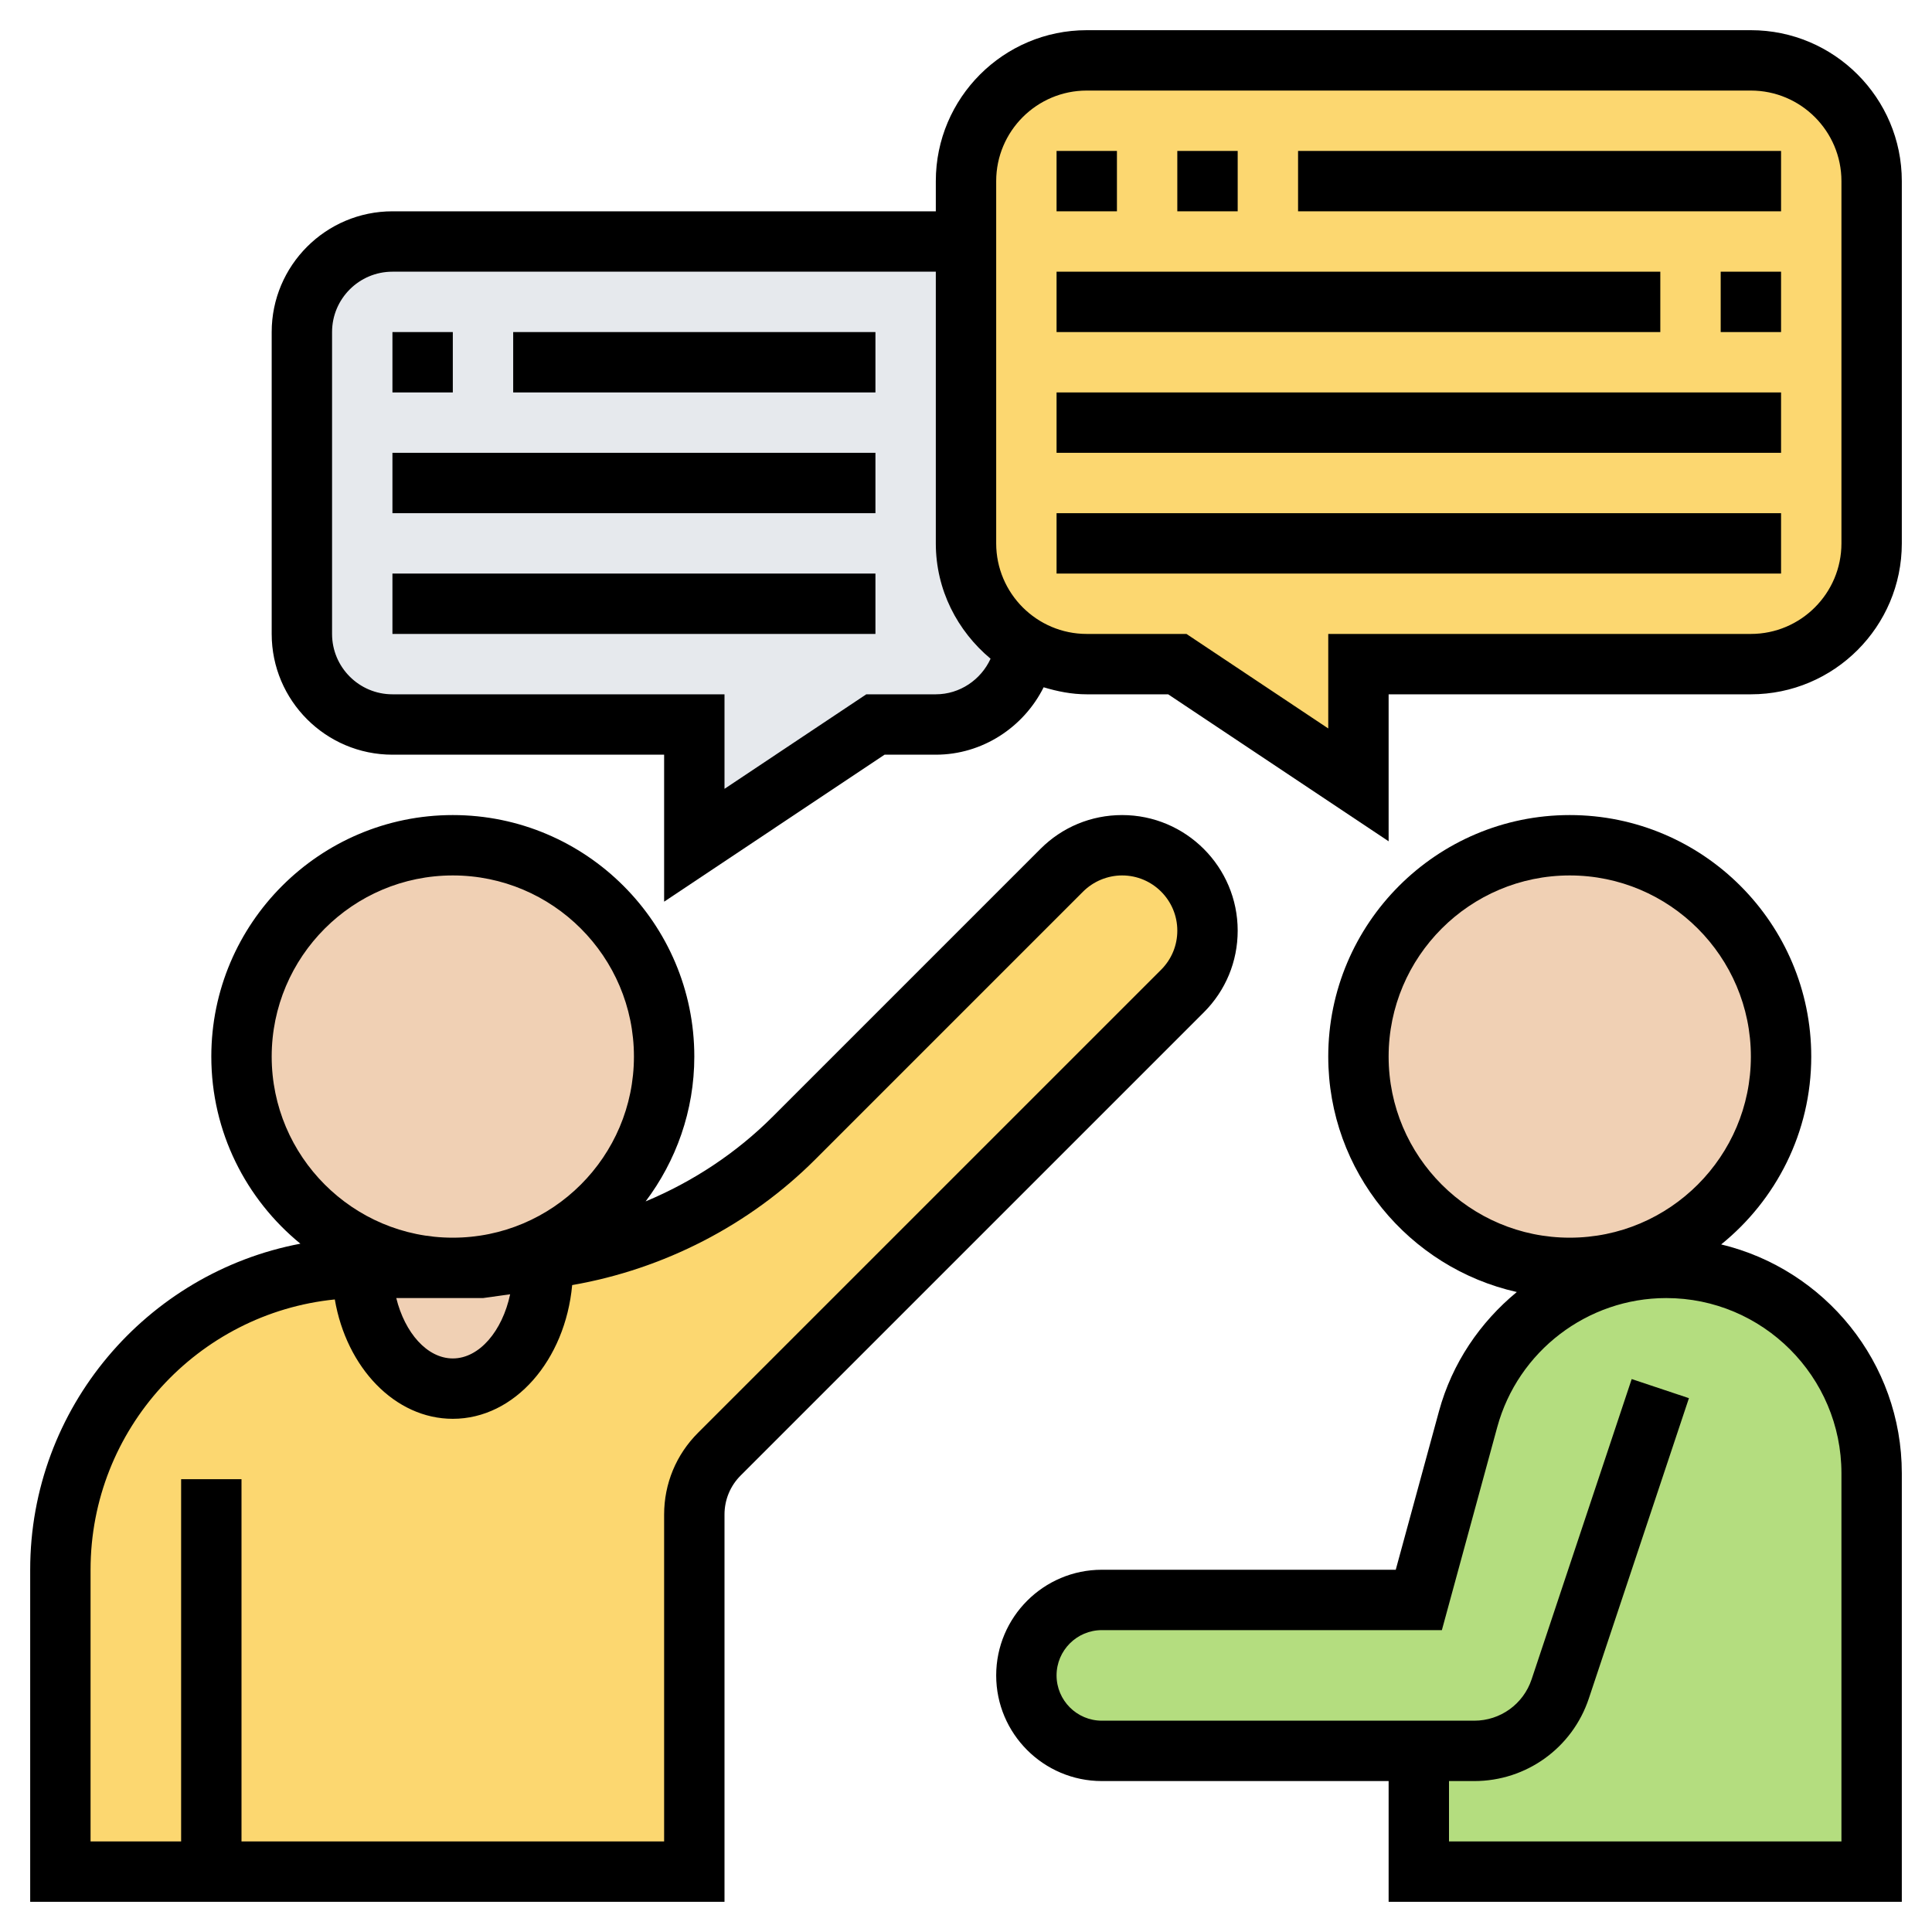 <svg id="Layer_35" enable-background="new 0 0 64 64" height="512" viewBox="0 0 64 64" width="512" xmlns="http://www.w3.org/2000/svg"><path d="m32 18v-2-2-6h-19c-1.66 0-3 1.34-3 3v5 5c0 1.66 1.34 3 3 3h10v4l6-4h2c1.51 0 2.75-1.11 2.97-2.55v-.01c-1.18-.69-1.97-1.97-1.97-3.44z" fill="#e6e9ed"/><path d="m58 2h-22c-2.21 0-4 1.79-4 4v2 6 2 2c0 1.47.79 2.75 1.97 3.44.6.36 1.29.56 2.03.56h3l6 4v-4h13c2.21 0 4-1.79 4-4v-4-8c0-2.21-1.79-4-4-4z" fill="#fcd770"/><path d="m7 62h-5v-10c0-5.52 4.48-10 10-10 0 2.21 1.34 4 3 4s3-1.79 3-4c0-.1 0-.19-.01-.28l.39-.06c3-.43 5.78-1.82 7.92-3.96l8.87-8.87c.53-.53 1.25-.83 2-.83.78 0 1.49.32 2 .83s.83 1.22.83 2c0 .75-.3 1.47-.83 2l-15.34 15.34c-.53.53-.83 1.25-.83 2v11.83z" fill="#fcd770"/><path d="m47 58h-10.5c-1.38 0-2.5-1.12-2.5-2.5 0-.69.28-1.32.73-1.77s1.08-.73 1.77-.73h10.5l1.63-5.99c.81-2.96 3.5-5.01 6.57-5.01 1.88 0 3.58.76 4.81 1.99s1.99 2.93 1.99 4.81v13.2h-15z" fill="#b4dd7f"/><g fill="#f0d0b4"><path d="m17.99 41.72c.01.09.01.18.01.28 0 2.21-1.34 4-3 4s-3-1.79-3-4h3 1z"/><circle cx="15" cy="35" r="7"/><circle cx="52" cy="35" r="7"/></g><path d="m41 30.829c0-2.112-1.718-3.829-3.828-3.829-1.023 0-1.984.398-2.707 1.122l-8.872 8.872c-1.202 1.202-2.641 2.151-4.206 2.804 1.008-1.34 1.613-2.998 1.613-4.798 0-4.411-3.589-8-8-8s-8 3.589-8 8c0 2.498 1.152 4.73 2.951 6.199-5.088.963-8.951 5.436-8.951 10.801v11h23v-12.829c0-.488.19-.948.535-1.293l15.344-15.343c.723-.723 1.121-1.684 1.121-2.706zm-25 12.171.899-.125c-.257 1.212-1.018 2.125-1.899 2.125-.851 0-1.59-.85-1.873-2zm-7-8c0-3.309 2.691-6 6-6s6 2.691 6 6-2.691 6-6 6-6-2.691-6-6zm29.465-2.878-15.344 15.343c-.723.723-1.121 1.684-1.121 2.706v10.829h-14v-12h-2v12h-3v-9c0-4.656 3.554-8.497 8.091-8.954.386 2.256 1.99 3.954 3.909 3.954 2.05 0 3.724-1.944 3.954-4.43 3.031-.526 5.877-1.987 8.053-4.163l8.872-8.872c.341-.34.811-.535 1.293-.535 1.008 0 1.828.82 1.828 1.829 0 .488-.19.947-.535 1.293z"/><path d="m57.016 41.223c1.817-1.468 2.984-3.711 2.984-6.223 0-4.411-3.589-8-8-8s-8 3.589-8 8c0 3.808 2.677 6.998 6.246 7.8-1.215 1.001-2.143 2.355-2.578 3.95l-1.432 5.25h-9.736c-1.93 0-3.5 1.57-3.5 3.5s1.57 3.5 3.5 3.5h9.5v4h17v-14.196c0-3.676-2.557-6.758-5.984-7.581zm-11.016-6.223c0-3.309 2.691-6 6-6s6 2.691 6 6-2.691 6-6 6-6-2.691-6-6zm15 26h-13v-2h.838c1.725 0 3.249-1.099 3.794-2.735l3.316-9.949-1.896-.633-3.316 9.949c-.274.819-1.036 1.368-1.898 1.368h-12.338c-.827 0-1.5-.673-1.5-1.5s.673-1.5 1.5-1.5h11.264l1.834-6.724c.686-2.518 2.989-4.276 5.598-4.276 3.2 0 5.804 2.604 5.804 5.804z"/><path d="m13 11h2v2h-2z"/><path d="m17 11h12v2h-12z"/><path d="m13 15h16v2h-16z"/><path d="m13 19h16v2h-16z"/><path d="m57 9h2v2h-2z"/><path d="m35 9h20v2h-20z"/><path d="m35 13h24v2h-24z"/><path d="m35 17h24v2h-24z"/><path d="m58 1h-22c-2.757 0-5 2.243-5 5v1h-18c-2.206 0-4 1.794-4 4v10c0 2.206 1.794 4 4 4h9v4.869l7.303-4.869h1.697c1.542 0 2.91-.907 3.572-2.233.456.137.929.233 1.428.233h2.697l7.303 4.869v-4.869h12c2.757 0 5-2.243 5-5v-12c0-2.757-2.243-5-5-5zm-27 22h-2.303l-4.697 3.131v-3.131h-11c-1.103 0-2-.897-2-2v-10c0-1.103.897-2 2-2h18v9c0 1.541.715 2.903 1.814 3.821-.318.697-1.019 1.179-1.814 1.179zm30-5c0 1.654-1.346 3-3 3h-14v3.131l-4.697-3.131h-3.303c-1.654 0-3-1.346-3-3v-12c0-1.654 1.346-3 3-3h22c1.654 0 3 1.346 3 3z"/><path d="m35 5h2v2h-2z"/><path d="m39 5h2v2h-2z"/><path d="m43 5h16v2h-16z"/></svg>